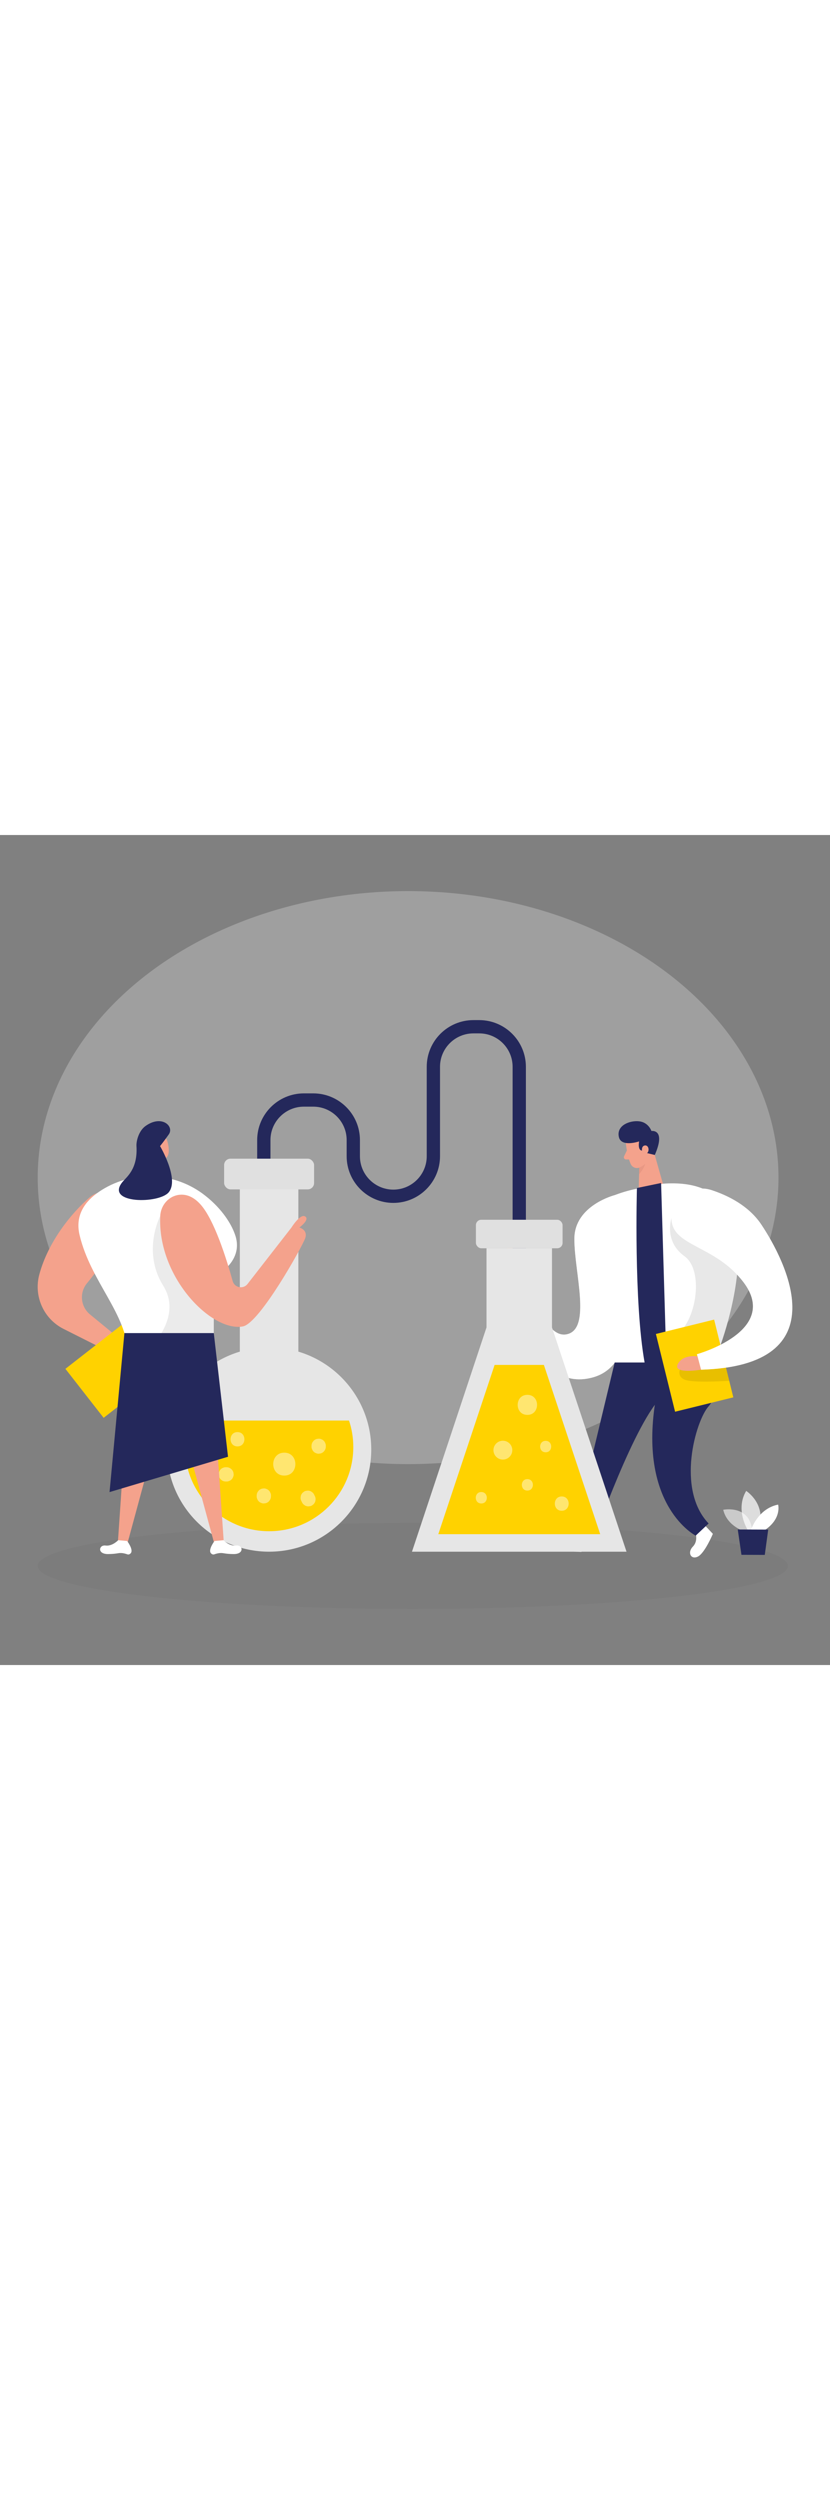 <svg id="_0465_science" xmlns="http://www.w3.org/2000/svg" viewBox="0 0 500 500" data-imageid="science-78" imageName="Science" class="illustrations_image" style="width: 166px;"><rect x="0" y="0" width="500" height="500" fill="#808080" stroke="none"/><defs><style>.cls-1_science-78{fill:#fff;}.cls-2_science-78{fill:#f4a28c;}.cls-3_science-78{opacity:.58;}.cls-3_science-78,.cls-4_science-78,.cls-5_science-78,.cls-6_science-78,.cls-7_science-78,.cls-8_science-78,.cls-9_science-78,.cls-10_science-78{fill:none;}.cls-11_science-78{fill:#ce8172;}.cls-4_science-78{opacity:.44;}.cls-12_science-78{fill:#e6e6e6;}.cls-5_science-78{opacity:.03;}.cls-6_science-78{opacity:.09;}.cls-7_science-78{opacity:.73;}.cls-8_science-78{opacity:.08;}.cls-9_science-78{opacity:.31;}.cls-10_science-78{opacity:.3;}.cls-13_science-78{fill:#24285b;}.cls-14_science-78{fill:#000001;}.cls-15_science-78{fill:#ffd200;}.cls-16_science-78{fill:#68e1fd;}</style></defs><g id="bg_science-78" class="cls-10_science-78"><ellipse class="cls-12_science-78" cx="245.84" cy="206.38" rx="223.13" ry="172.6"/></g><g id="sd_science-78" class="cls-5_science-78"><ellipse class="cls-14_science-78" cx="248.68" cy="440.3" rx="225.97" ry="25.92"/></g><g id="boy_science-78"><path class="cls-16_science-78 targetColor" d="m347.44,421.51s-4.24,3.97-8.83,2.09c-4.59-1.88-7.94,1.83-4.56,4.98,3.38,3.14,16.18,3.28,16.18,3.28l3.76-8.24-6.55-2.11Z" style="fill: rgb(255, 255, 255);"/><path class="cls-16_science-78 targetColor" d="m418.81,419.66s2.08,5.43-1.39,8.97c-3.47,3.54-1.29,8.05,2.89,6.1,4.19-1.95,9.13-13.76,9.13-13.76l-6.22-6.59-4.42,5.27Z" style="fill: rgb(255, 255, 255);"/><path class="cls-13_science-78" d="m430.19,317.72s4.48,17.7-3.31,26.41c-7.79,8.71-19.71,49.97,0,70.6l-7.79,7.33s-34.14-17.42-24.4-80.22l-24.37-24.12h59.88Z"/><path class="cls-16_science-78 targetColor" d="m370.3,216.94s-24.11,6.14-24.29,26.11c-.18,19.97,10.7,54.92-4.81,57.77-15.51,2.85-24.79-40.3-24.79-40.3l-11.06,4.46s11.77,73.72,52.43,61.56c40.66-12.16,12.52-109.6,12.52-109.6Z" style="fill: rgb(255, 255, 255);"/><g class="cls-4_science-78"><path class="cls-1_science-78" d="m370.3,216.94s-24.11,6.14-24.29,26.11c-.18,19.97,10.7,54.92-4.81,57.77-15.51,2.85-24.79-40.3-24.79-40.3l-11.06,4.46s11.77,73.72,52.43,61.56c40.66-12.16,12.52-109.6,12.52-109.6Z"/></g><polygon class="cls-2_science-78" points="392 184.15 399.34 210.05 384.78 213.08 385.28 193.01 392 184.15"/><g class="cls-9_science-78"><path class="cls-11_science-78" d="m384.98,197.4s2.66-.88,4.44-3.42c0,0,.37,4.91-4.42,10.38v-6.97Z"/></g><path class="cls-16_science-78 targetColor" d="m399.34,210.05l-8.64,1.8s-39.52,4.26-41.13,26.57c-1.6,22.31,20.72,79.31,20.72,79.31h59.88s47.98-113.57-30.84-107.67Z" style="fill: rgb(255, 255, 255);"/><path class="cls-13_science-78" d="m383.69,212.65s-1.95,68.7,4.65,105.27h13.12l-3.2-108.3-14.57,3.03Z"/><g class="cls-6_science-78"><path class="cls-14_science-78" d="m404.52,230.72s-4.83,13.93,7.83,23.03c12.66,9.09,6.48,43.33-7.37,48.86-13.85,5.53,8.66,17.35,18.27,12.51,9.61-4.84,10.94-8.1,10.94-8.1,0,0,8.91-25.75,9.85-42.19.94-16.43-39.52-34.11-39.52-34.11Z"/></g><rect class="cls-15_science-78" x="400.36" y="295.54" width="36.14" height="48.24" transform="translate(901.26 529.78) rotate(166.14)"/><g class="cls-6_science-78"><path class="cls-14_science-78" d="m409.55,322.1s-2.24,5.53,5.55,6.67c7.78,1.15,24.19,0,24.19,0l-2.73-11.05-27.01,4.37Z"/></g><path class="cls-16_science-78 targetColor" d="m404.52,230.72c.03-12.27,12.43-20.64,24.09-16.82,10.14,3.33,22.5,9.5,30.02,20.77,14.44,21.67,47.44,84.98-36.33,87.43l-2.46-9.33s50.29-13.91,28.08-43.33c-17.27-22.88-43.45-21.34-43.41-38.72Z" style="fill: rgb(255, 255, 255);"/><g class="cls-4_science-78"><path class="cls-1_science-78" d="m404.52,230.72c.03-12.27,12.43-20.64,24.09-16.82,10.14,3.33,22.5,9.5,30.02,20.77,14.44,21.67,47.44,84.98-36.33,87.43l-2.46-9.33s50.29-13.91,28.08-43.33c-17.27-22.88-43.45-21.34-43.41-38.72Z"/></g><path class="cls-2_science-78" d="m313.83,261.56s-.63-10.67-4.91-13.7-3.57,4.64-3.57,4.64c0,0-4.28-4.99-7.85-2.67-3.57,2.32,7.85,15.16,7.85,15.16l8.48-3.42Z"/><path class="cls-2_science-78" d="m376.91,184.9s.73,8.19,3.04,13.3c.94,2.08,3.42,3.01,5.48,2.05,2.56-1.2,5.68-3.57,5.82-8l1.16-7.5s.56-4.72-4.58-7.19c-5.14-2.47-11.62,2.37-10.92,7.34Z"/><path class="cls-2_science-78" d="m377.64,190.04l-1.7,3.52c-.42.87.21,1.88,1.17,1.89l3.2.03-2.67-5.44Z"/><path class="cls-13_science-78" d="m370.3,317.72l-25.03,104.35,12.51,1.83s25.03-71.51,41.56-86.18l-29.04-20Z"/><path class="cls-2_science-78" d="m420.18,314.06s-8.94-1.44-11.92,4.75c-2.98,6.19,14.04,3.28,14.04,3.28l-2.12-8.03Z"/><path class="cls-13_science-78" d="m394.44,192.75l-5.01-1.22-3.04-1.5s-2.2-.14-1.4-5.46c0,0-10.76,3.71-12.18-2.66-1.55-6.96,6.49-10.06,12.18-9.45,5.7.6,7.45,5.84,7.45,5.84,0,0,8.94-1.42,2.01,14.46Z"/><path class="cls-2_science-78" d="m386.74,190.3s-.49-3.13,1.89-3.3c2.38-.18,3.12,4.34.02,5.32l-1.91-2.02Z"/></g><g id="plant_science-78"><g class="cls-3_science-78"><path class="cls-16_science-78 targetColor" d="m449.08,419.72s-11-3.01-13.4-13.25c0,0,17.05-3.45,17.53,14.15l-4.14-.91Z" style="fill: rgb(255, 255, 255);"/></g><g class="cls-7_science-78"><path class="cls-16_science-78 targetColor" d="m450.43,418.63s-7.69-12.15-.92-23.52c0,0,12.96,8.23,7.2,23.54l-6.28-.03Z" style="fill: rgb(255, 255, 255);"/></g><path class="cls-16_science-78 targetColor" d="m452.41,418.63s4.06-12.83,16.34-15.27c0,0,2.3,8.33-7.95,15.3l-8.39-.04Z" style="fill: rgb(255, 255, 255);"/><polygon class="cls-13_science-78" points="444.43 418.35 446.66 433.61 460.71 433.66 462.78 418.42 444.43 418.35"/></g><g id="science_science-78"><path class="cls-13_science-78" d="m316.8,260.13h-8v-120.51c0-11.1-9.03-20.12-20.12-20.12h-3.49c-11.09,0-20.12,9.03-20.12,20.12v53.88c0,15.51-12.62,28.12-28.12,28.12s-28.12-12.62-28.12-28.12v-9.74c0-11.1-9.03-20.12-20.12-20.12h-5.66c-11.09,0-20.12,9.03-20.12,20.12v25.57h-8v-25.57c0-15.51,12.62-28.12,28.12-28.12h5.66c15.51,0,28.12,12.62,28.12,28.12v9.74c0,11.1,9.03,20.12,20.12,20.12s20.12-9.03,20.12-20.12v-53.88c0-15.51,12.62-28.12,28.12-28.12h3.49c15.51,0,28.12,12.62,28.12,28.12v120.51Z"/><polygon class="cls-12_science-78" points="248.18 431.74 293.08 296.61 293.08 248.94 332.52 248.94 332.52 296.61 377.42 431.74 248.18 431.74"/><polygon class="cls-15_science-78" points="297.96 319.22 327.64 319.22 361.56 421.17 264.04 421.17 297.96 319.22"/><rect class="cls-12_science-78" x="286.69" y="231.77" width="52.21" height="17.18" rx="3.23" ry="3.23"/><g class="cls-5_science-78"><rect class="cls-14_science-78" x="286.69" y="231.77" width="52.21" height="17.18" rx="3.23" ry="3.23"/></g><g class="cls-4_science-78"><circle class="cls-1_science-78" cx="302.94" cy="370.56" r="5.68"/></g><g class="cls-4_science-78"><path class="cls-1_science-78" d="m317.69,388.01c-4.44,0-4.45,6.9,0,6.9s4.45-6.9,0-6.9Z"/></g><g class="cls-4_science-78"><path class="cls-1_science-78" d="m328.71,364.95c-4.44,0-4.45,6.9,0,6.9s4.45-6.9,0-6.9Z"/></g><g class="cls-4_science-78"><path class="cls-1_science-78" d="m289.94,395.79c-4.44,0-4.45,6.9,0,6.9s4.45-6.9,0-6.9Z"/></g><g class="cls-4_science-78"><path class="cls-1_science-78" d="m317.69,337.24c-7.77,0-7.79,12.08,0,12.08s7.79-12.08,0-12.08Z"/></g><g class="cls-4_science-78"><path class="cls-1_science-78" d="m338.4,398.45c-5.55,0-5.56,8.63,0,8.63s5.56-8.63,0-8.63Z"/></g><rect class="cls-12_science-78" x="144.48" y="204.23" width="35.25" height="115.88"/><circle class="cls-12_science-78" cx="162.11" cy="370.19" r="61.54"/><path class="cls-15_science-78" d="m113.97,352.72c-1.66,5.02-2.58,10.38-2.58,15.96,0,28.01,22.71,50.72,50.72,50.72s50.72-22.71,50.72-50.72c0-5.58-.91-10.94-2.58-15.96h-96.28Z"/><rect class="cls-12_science-78" x="135.01" y="194.97" width="54.2" height="18.51" rx="3.84" ry="3.84"/><g class="cls-5_science-78"><rect class="cls-14_science-78" x="135.01" y="194.97" width="54.2" height="18.51" rx="3.84" ry="3.84"/></g><g class="cls-4_science-78"><path class="cls-1_science-78" d="m195.91,366.3c-.17-.53-.47-1-.89-1.39-.39-.42-.85-.72-1.39-.89-.51-.27-1.07-.39-1.66-.37-.38.05-.76.1-1.15.15-.73.2-1.37.57-1.9,1.11-.22.29-.45.58-.67.87-.39.67-.59,1.4-.59,2.18v.44c-.02.59.1,1.15.37,1.66.17.53.47,1,.89,1.39.39.42.85.72,1.39.89.51.27,1.07.39,1.66.37.38-.05.76-.1,1.15-.15.73-.2,1.37-.57,1.9-1.11l.67-.87c.39-.67.59-1.4.59-2.18v-.44c.02-.59-.1-1.15-.37-1.66Z"/></g><g class="cls-4_science-78"><path class="cls-1_science-78" d="m162.87,396.26c-.17-.53-.47-1-.89-1.39-.39-.42-.85-.72-1.39-.89-.51-.27-1.07-.39-1.66-.37-.38.05-.76.1-1.15.15-.73.2-1.37.57-1.9,1.11-.22.29-.45.58-.67.87-.39.67-.59,1.4-.59,2.18v.44c-.02.59.1,1.15.37,1.66.17.53.47,1,.89,1.39.39.42.85.72,1.39.89.51.27,1.07.39,1.66.37.38-.05.76-.1,1.15-.15.73-.2,1.37-.57,1.9-1.11.22-.29.45-.58.67-.87.39-.67.59-1.4.59-2.18v-.44c.02-.59-.1-1.15-.37-1.66Z"/></g><g class="cls-4_science-78"><path class="cls-1_science-78" d="m143.06,359.68c-5.55,0-5.56,8.63,0,8.63s5.56-8.63,0-8.63Z"/></g><g class="cls-4_science-78"><path class="cls-1_science-78" d="m171.26,372.07c-8.88,0-8.9,13.81,0,13.81s8.9-13.81,0-13.81Z"/></g><g class="cls-4_science-78"><path class="cls-1_science-78" d="m140.61,384c-.2-.73-.57-1.37-1.11-1.9-.29-.22-.58-.45-.87-.67-.67-.39-1.4-.59-2.18-.59h-.44c-.59-.02-1.15.1-1.66.37-.53.17-1,.47-1.39.89-.42.39-.72.85-.89,1.39-.27.51-.39,1.07-.37,1.66.05.38.1.76.15,1.15.2.73.57,1.37,1.11,1.9.29.22.58.45.87.67.67.39,1.4.59,2.18.59h.44c.59.02,1.15-.1,1.66-.37.53-.17,1-.47,1.39-.89.42-.39.72-.85.89-1.39.27-.51.39-1.07.37-1.66-.05-.38-.1-.76-.15-1.15Z"/></g><g class="cls-4_science-78"><path class="cls-1_science-78" d="m189.53,397.95c-.15-.29-.29-.59-.44-.88-.27-.5-.64-.91-1.11-1.21-.42-.38-.91-.64-1.47-.77-.57-.18-1.15-.21-1.72-.08-.57.03-1.11.2-1.6.51-.29.22-.58.45-.87.67-.53.54-.9,1.17-1.11,1.9-.05.38-.1.76-.15,1.15,0,.78.2,1.5.59,2.18.15.29.29.59.44.88.27.5.64.91,1.11,1.21.42.38.91.64,1.47.77.57.18,1.15.21,1.72.08.57-.03,1.11-.2,1.6-.51.29-.22.58-.45.87-.67.53-.54.9-1.17,1.11-1.9.05-.38.1-.76.15-1.15,0-.78-.2-1.5-.59-2.18Z"/></g></g><g id="girl_science-78"><polygon class="cls-2_science-78" points="128.96 340.92 134.81 426.05 129.38 427.93 107.76 348.29 128.96 340.92"/><path class="cls-16_science-78 targetColor" d="m134.61,424.8s3.55,3.77,7.62,3.22c4.07-.55,5.17,5.17-1.46,5.14-2.53-.01-4.58-.24-6.15-.51-1.87-.33-3.74.03-5.53.68-.56.2-1.22.13-1.94-.58-2.06-2.03,2.09-7.47,2.09-7.47l5.36-.47Z" style="fill: rgb(255, 255, 255);"/><polygon class="cls-2_science-78" points="76.85 340.92 71.01 426.05 76.44 427.93 98.05 348.29 76.85 340.92"/><path class="cls-16_science-78 targetColor" d="m71.21,424.8s-3.55,3.77-7.62,3.22-5.17,5.17,1.46,5.14c2.53-.01,4.58-.24,6.15-.51,1.87-.33,3.74.03,5.53.68.56.2,1.22.13,1.94-.58,2.06-2.03-2.09-7.47-2.09-7.47l-5.36-.47Z" style="fill: rgb(255, 255, 255);"/><polygon class="cls-2_science-78" points="95.01 195.07 93.43 204.23 85.19 204.83 90.2 190.19 95.01 195.07"/><path class="cls-2_science-78" d="m54.04,218.25c-11,9.41-25.1,26.86-30.37,46.54-3.48,13.01,2.6,26.68,14.63,32.74l36.19,18.22,4.68-6.47-24.93-20.46c-5.7-4.68-6.54-13.09-1.85-18.78,8.19-9.92,19.47-25.69,22.16-39.98,2.19-11.66-11.5-19.52-20.51-11.8Z"/><path class="cls-2_science-78" d="m92.13,181.55c3.05-2.52,7.7-.87,8.72,2.96,1.12,4.2,1.88,10.33-2.98,10.83-7.45.77-8.74-8.83-8.74-8.83,0,0,.69-3.04,3.01-4.95Z"/><rect class="cls-15_science-78" x="45.33" y="301.3" width="52.98" height="37.44" transform="translate(-181.71 111.94) rotate(-37.97)"/><path class="cls-16_science-78 targetColor" d="m122.06,216.05c-18.38-13.49-43.6-13.96-62.44-1.12-8.23,5.61-14.57,13.97-11.67,26.1,6.81,28.44,28.59,47.17,29.27,72.18l51.57-3.46v-32.19c0-6.15,2.5-12.07,7.03-16.23,4.5-4.14,8.97-10.9,5.91-20.17-2.72-8.25-9.76-17.83-19.66-25.09Z" style="fill: rgb(255, 255, 255);"/><path class="cls-2_science-78" d="m93.56,188.46s-.77-1.92-2.3-.6c-1.53,1.32.51,3.45,1.7,3.01s.59-2.41.59-2.41Z"/><g class="cls-8_science-78"><path class="cls-14_science-78" d="m96.53,229.45s-11.14,21.29,1.79,42.05c12.93,20.76-11.58,41.06-11.58,41.06l42.05-2.82v-18.35l-32.26-61.94Z"/></g><path class="cls-13_science-78" d="m73.59,209.24c2.46-3.13,9.48-7.7,8.62-21.85-.18-2.99,1.35-9.16,5.45-12.09,9.8-7.02,17.43.2,14.02,5.05-3.41,4.85-5.27,7.04-5.27,7.04,0,0,11.75,19.82,5.27,27.79-5.76,7.08-38.34,7.07-28.09-5.94Z"/><path class="cls-2_science-78" d="m96.53,229.45c.33-6.48,5.14-12.07,11.59-12.73,3.78-.39,8.2.85,12.67,5.82,8.27,9.19,15.63,32.66,19.37,46.16,1.12,4.05,6.38,5.08,8.96,1.76l26.46-34.01s5.29-8.56,8.27-6.66c2.98,1.9-3.49,6.66-3.49,6.66,0,0,5.28,1.36,3.49,6.47-1.79,5.11-27.46,51.19-37.52,53.1-18.9,3.58-51.67-29.84-49.78-66.56Z"/><polygon class="cls-13_science-78" points="74.95 300.04 128.79 300.04 137.36 374.54 65.99 395.82 74.95 300.04"/></g></svg>